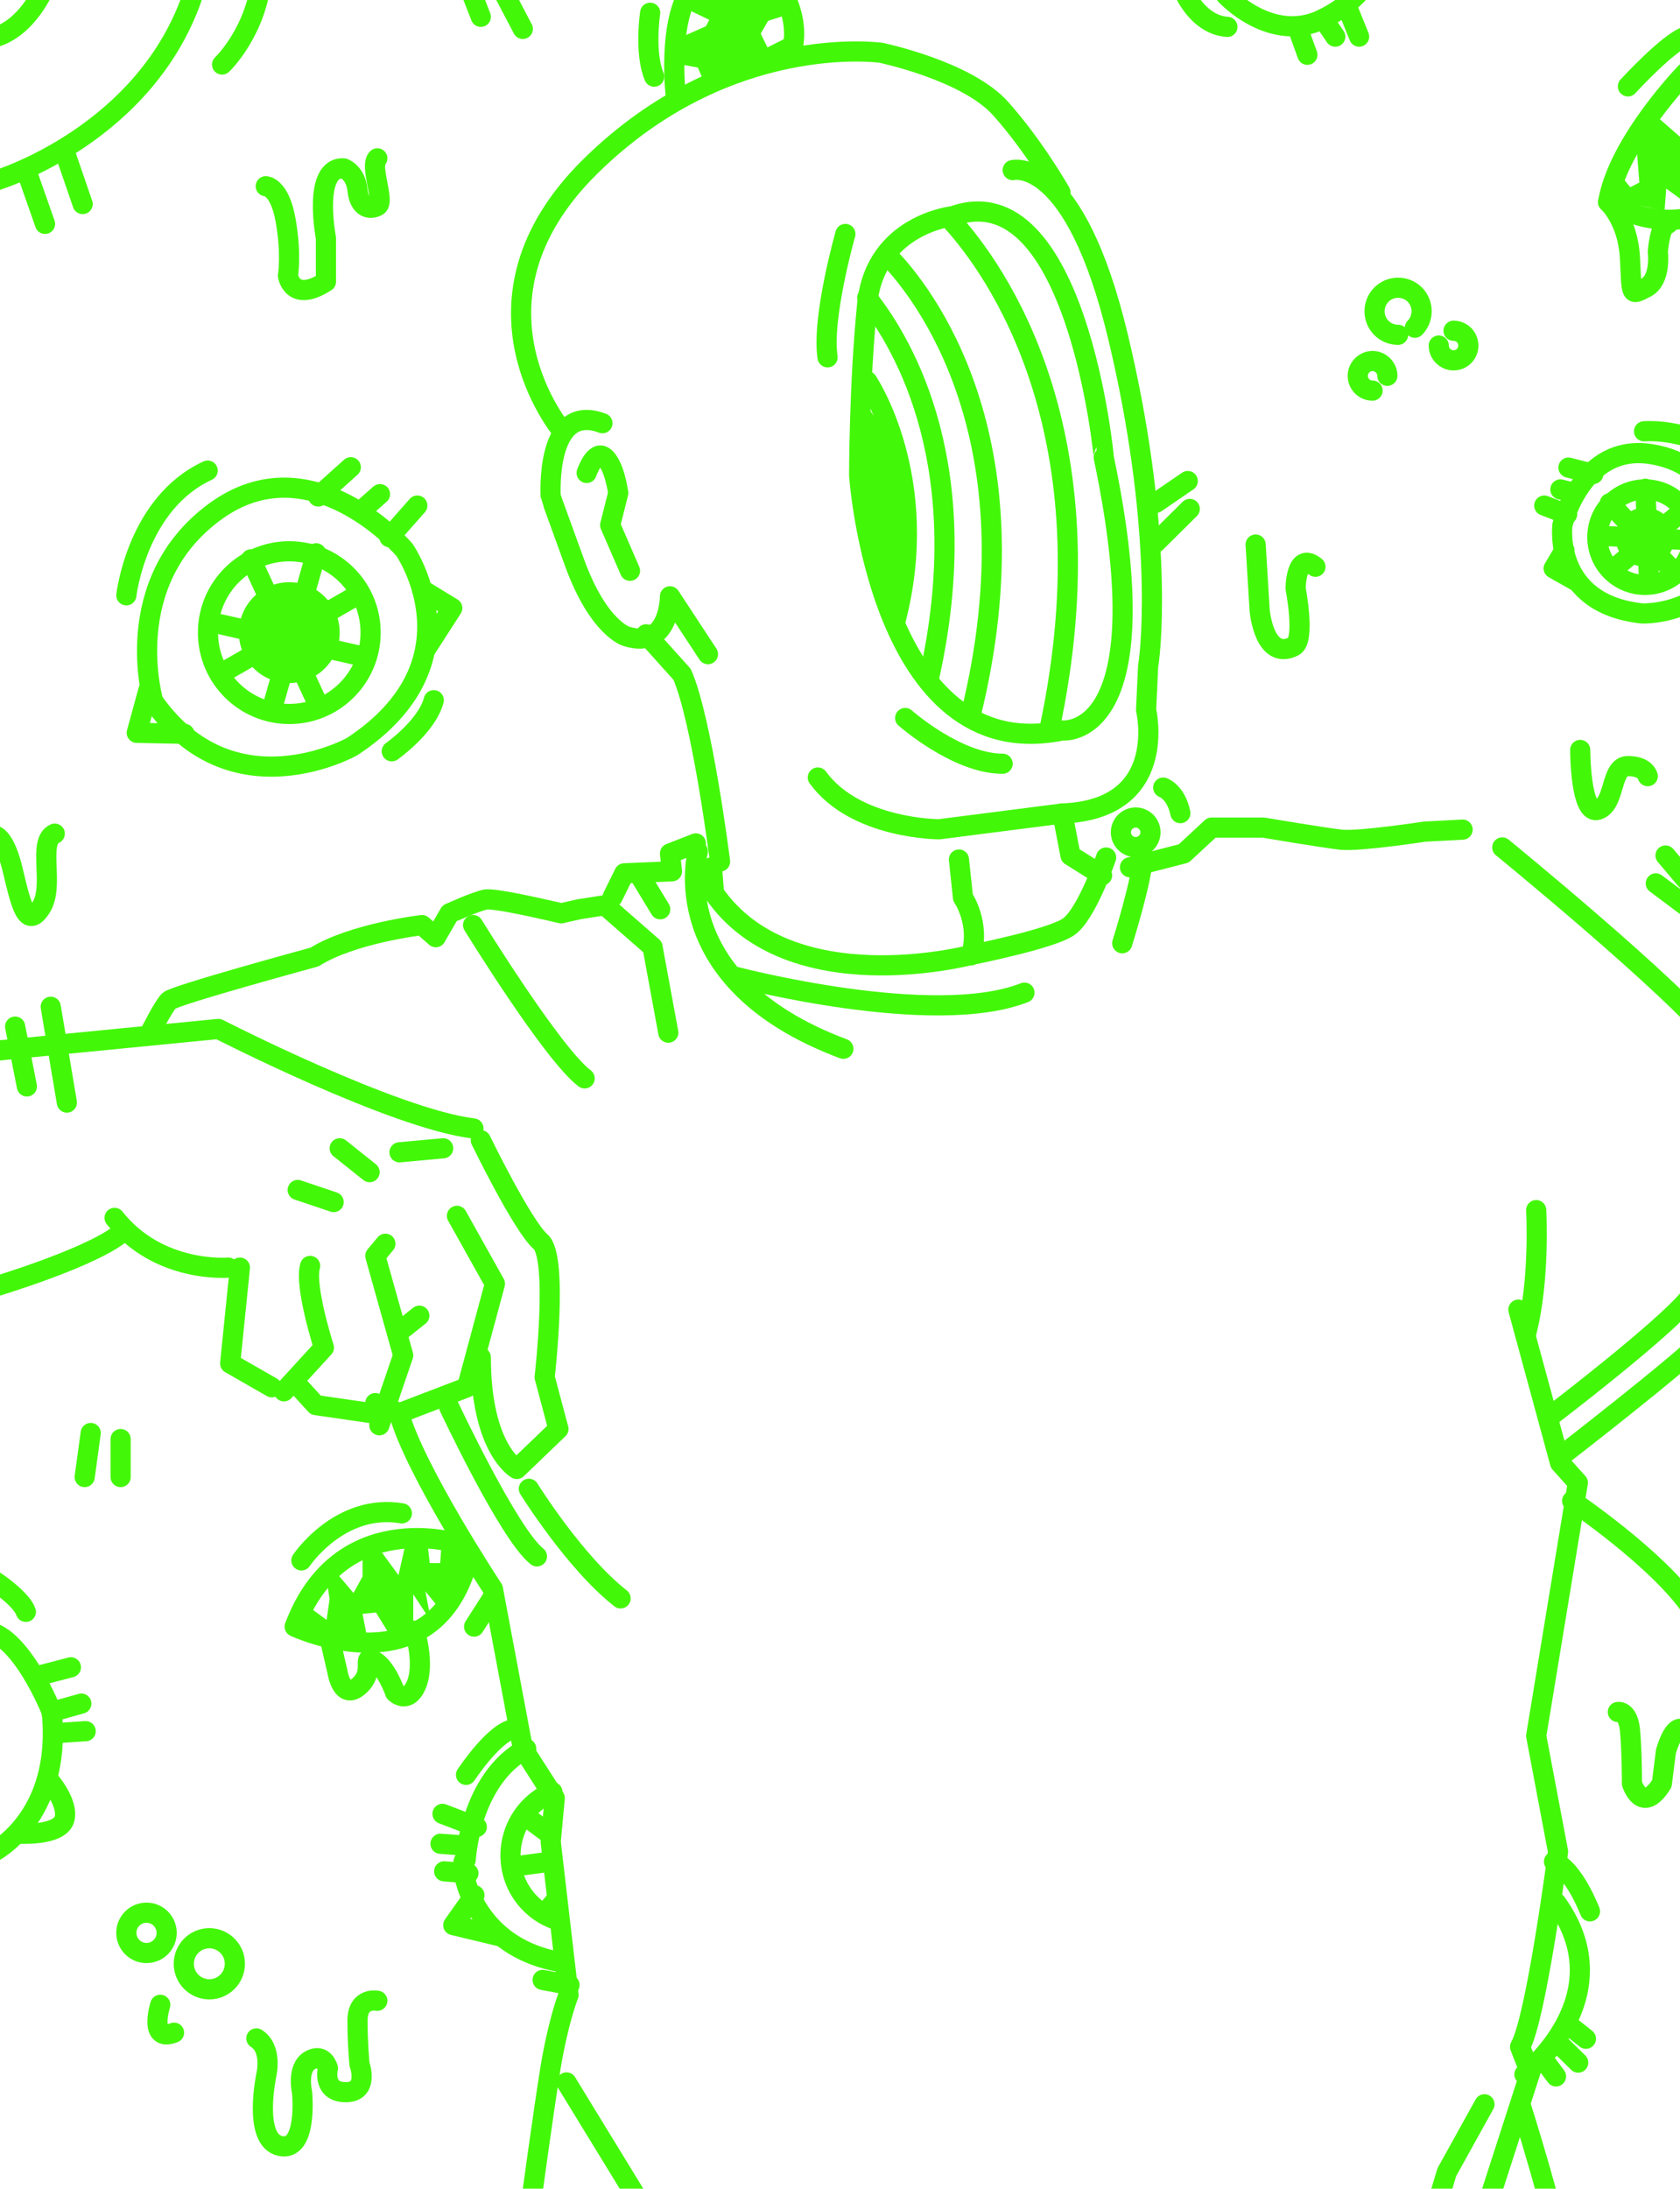 <?xml version="1.0" encoding="utf-8"?>
<!-- Generator: Adobe Illustrator 25.2.0, SVG Export Plug-In . SVG Version: 6.00 Build 0)  -->
<svg version="1.1" xmlns="http://www.w3.org/2000/svg" xmlns:xlink="http://www.w3.org/1999/xlink" x="0px" y="0px"
	 viewBox="0 0 500 651.1" style="enable-background:new 0 0 500 651.1;" xml:space="preserve">
<style type="text/css">
	.st0{fill:none;stroke:#43F708;stroke-width:6;stroke-linecap:round;stroke-linejoin:round;stroke-miterlimit:10;}
	.st1{fill:#43F708;}
</style>
<g id="Layer_2">
	<g>
		<path class="st0" d="M214.3,256.3c0,0-5.3-42.1-11.3-55.7l-10.7-11.9"/>
		<path class="st0" d="M210.7,194.6l-11.3-17.2c0,0,0,16-13,11.9c0,0-8.3-2.4-15.4-21.9s-7.1-19.6-7.1-19.6s-1.8-28.4,15.4-21.9"/>
		<path class="st0" d="M174.6,140.7c0,0,2.4-7.1,5.3-4.7c3,2.4,4.1,10.7,4.1,10.7l-2.4,9.5l5.9,13.6"/>
		<path class="st0" d="M167.4,128.3c0,0-32.6-38.5,8.3-78.8s86.5-33.8,86.5-33.8s25.5,5.3,35.6,16.6s17.8,24.9,17.8,24.9"/>
		<path class="st0" d="M301.4,50.6c0,0,18.4-4.7,31.4,49.8c13,54.5,10.1,90.7,8.9,97.8l-0.6,13c0,0,7.1,29.6-24.9,30.8l-36.7,4.7
			c0,0-24.9,0-36.1-15.4"/>
		<path class="st0" d="M269.4,213.6c0,0,15.4,13.6,29,13.6"/>
		<path class="st0" d="M251.6,69.6c0,0-7.1,24.9-5.3,36.7"/>
		<path class="st0" d="M283.6,64.3c0,0-23.1,2.4-25.5,26.1c-2.4,23.7-2.4,51-2.4,51s5.9,87.1,60.4,75.9c0,0,30.2,3.6,12.4-81.2
			C328.6,136,320.3,51.2,283.6,64.3z"/>
		<path class="st0" d="M258.1,113.4c0,0,19.6,29,8.3,71.7"/>
		<path class="st0" d="M264.7,76.6c9.6,10,44.6,53.3,24.2,136.1"/>
		<path class="st0" d="M283.3,65.8c12.9,14.2,48,62.7,29,151.3"/>
		<path class="st0" d="M258.1,88.6c11.4,14.4,32.3,50.9,18.4,113"/>
		<polyline class="st0" points="316.2,242 318.6,254.5 328,260.4 		"/>
		<path class="st0" d="M329.2,255.1c0,0-5.9,17.2-11.3,20.7c-5.3,3.6-29,8.3-29,8.3s-53.9,14.2-76.4-18.4l-0.6-7.7"/>
		<polyline class="st0" points="207.1,250.9 199.4,253.9 200,259.2 185.8,259.8 182.3,266.9 		"/>
		<line class="st0" x1="190" y1="259.8" x2="196.5" y2="270.5"/>
		<path class="st0" d="M198.9,307.2l-4.7-25.5l-14.2-12.4l-7.7,1.2l-5.3,1.2c0,0-19.6-4.7-22.5-4.1c-3,0.6-10.7,4.1-10.7,4.1
			l-4.1,7.1l-4.1-3.6c0,0-20.7,2.4-32,9.5c0,0-41.5,11.3-43.3,13c-1.8,1.8-5.9,10.1-5.9,10.1"/>
		<path class="st0" d="M-1.4,312.6l66.4-6.5c0,0,52.1,26.7,75.9,29.6"/>
		<path class="st0" d="M143.1,339.2c0,0,12.4,25.5,17.8,30.2c5.3,4.7,1.2,40.3,1.2,40.3l4.1,15.4L153.8,437c0,0-10.7-5.9-10.7-33.2"
			/>
		<polyline class="st0" points="112.9,424 120,403.2 111.7,373.6 114.7,370 		"/>
		<polyline class="st0" points="110.6,420.4 94,418 88.6,412.1 		"/>
		<path class="st0" d="M84.5,413.9l11.9-13c0,0-5.9-18.4-4.1-24.3"/>
		<polyline class="st0" points="71.4,377.1 68.5,405.6 80.9,412.7 		"/>
		<path class="st0" d="M67.9,377.1c0,0-20.7,1.8-33.8-14.8"/>
		<path class="st0" d="M-2.6,383.1c0,0,32-9.5,39.7-17.2"/>
		<path class="st0" d="M207.7,253.3c0,0-10.7,38.5,43.3,58.7"/>
		<path class="st0" d="M219,290.6c0,0,58.7,15.4,85.9,4.7"/>
		<path class="st0" d="M334,280.6c0,0,6.5-20.7,5.9-25.5"/>
		<path class="st0" d="M336.3,258l16-4.1l8.3-7.7H376c0,0,17.8,3,23.1,3.6c5.3,0.6,24.9-2.4,24.9-2.4l11.3-0.6"/>
		<path class="st0" d="M447.1,252.1c0,0,51.6,42.1,63.4,57.5"/>
		<path class="st0" d="M457.2,360c0,0,1.2,20.7-3,36.7"/>
		<path class="st0" d="M451.9,389.6l12.4,45.6l5.3,5.9l-12.4,75.3l6.5,34.4c0,0-6.5,49.8-11.3,58.1l3,7.7l-11.3,35"/>
		<path class="st0" d="M452.5,626c0,0,10.7,33.8,11.9,44.4"/>
		<polyline class="st0" points="441.8,626 430.6,646.2 424,668.1 		"/>
		<line class="st0" x1="192.9" y1="659.2" x2="168.6" y2="619.5"/>
		<path class="st0" d="M158,655.7c0,0,3.6-26.7,5.9-40.9c2.4-14.2,5.3-21.3,5.3-21.3l-5.3-45.6l1.2-13l-9.5-14.8l-8.9-47.4
			c0,0-23.1-35-27.9-52.1"/>
		<path class="st0" d="M133.7,418.6c0,0,17.8,37.9,26.1,44.4"/>
		<path class="st0" d="M157.4,442.9c0,0,13.6,21.9,27.3,32.6"/>
		<path class="st0" d="M140.8,275.2c0,0,23.7,38.5,33.2,45.6"/>
		<path class="st0" d="M462.6,420.4c0,0,32.6-24.9,40.3-34.4"/>
		<path class="st0" d="M464.3,433.4c0,0,36.7-28.4,42.7-35"/>
		<path class="st0" d="M467.9,446.5c0,0,25.5,17.2,35.6,32"/>
		<path class="st0" d="M285.4,255.7l1.2,11.3c0,0,5.3,7.7,2.4,17.2"/>
		<line class="st0" x1="118.9" y1="396.1" x2="124.8" y2="391.4"/>
		<line class="st0" x1="88.6" y1="354" x2="99.3" y2="357.6"/>
		<line class="st0" x1="110" y1="348.7" x2="101.1" y2="341.6"/>
		<line class="st0" x1="118.9" y1="342.8" x2="131.9" y2="341.6"/>
		<polygon class="st1" points="257.5,120 259.9,123.5 264.6,127.7 270,148.4 266.4,181 259.3,166.2 256.3,130.6 		"/>
	</g>
</g>
<g id="Layer_3">
	<g>
		<polyline class="st0" points="136,361.7 147.3,381.9 139,412.7 118.9,420.4 111.7,417.4 		"/>
		<g>
			<path class="st0" d="M45.6,208.6c0,0-10.4-35.3,18.4-56.4s56.4,11.4,56.4,11.4s22.9,33.2-15.6,58.5
				C104.8,222.1,69.1,242.2,45.6,208.6z"/>
			<polyline class="st0" points="44.2,205.2 40.7,218 54.9,218.3 			"/>
			<polyline class="st0" points="125.6,175.4 134.6,180.9 127,192.7 			"/>
			<path class="st0" d="M37.6,177.1c0,0,3.1-27.4,24.2-37.1"/>
			<line class="st0" x1="94.7" y1="147.7" x2="104.4" y2="139"/>
			<line class="st0" x1="107.2" y1="152.2" x2="113.1" y2="147"/>
			<line class="st0" x1="115.9" y1="159.8" x2="124.2" y2="150.4"/>
			<path class="st0" d="M116.6,223.5c0,0,10.4-7.3,12.5-15.2"/>
			<circle class="st0" cx="86.1" cy="188.2" r="24.2"/>
			<circle class="st1" cx="86.1" cy="188.2" r="15"/>
			<line class="st0" x1="74.7" y1="166.4" x2="94.7" y2="209.7"/>
			<line class="st0" x1="108.9" y1="195.5" x2="62.9" y2="185.1"/>
			<line class="st0" x1="66.4" y1="200" x2="105.5" y2="177.5"/>
			<line class="st0" x1="94.1" y1="164.6" x2="81.2" y2="210"/>
		</g>
		<g>
			<path class="st0" d="M504,140.3c-3.3-2.5-7.4-4.4-12.6-5.2c-20.7-3.3-26.4,21.1-26.4,21.1s-3,23.5,23.8,26.3
				c0,0,5.9,0.2,12.2-2.5"/>
			<polyline class="st0" points="465.6,163.7 462.4,169.1 469.5,173.1 			"/>
			<path class="st0" d="M503.9,130.4c-4.3-1.3-9.4-2.4-14.6-2.1"/>
			<line class="st0" x1="474.2" y1="141" x2="466.8" y2="139.1"/>
			<line class="st0" x1="468.9" y1="146.7" x2="464.4" y2="145.6"/>
			<line class="st0" x1="466.4" y1="153" x2="459.6" y2="150.4"/>
			<circle class="st0" cx="489.6" cy="159.8" r="14.2"/>
			<circle class="st1" cx="489.6" cy="159.8" r="8.8"/>
			<line class="st0" x1="489.7" y1="145.4" x2="490.8" y2="173.3"/>
			<line class="st0" x1="479.6" y1="169.8" x2="500.8" y2="152"/>
			<line class="st0" x1="503" y1="160.7" x2="476.6" y2="159.4"/>
			<line class="st0" x1="479.1" y1="149.7" x2="498" y2="169.9"/>
		</g>
		<g>
			<path class="st0" d="M156.6,520.2c-16.8,9.1-18,33.1-18,33.1c-2.4-1.8-0.4,25.5,28.3,30.4"/>
			<polyline class="st0" points="141.2,563.8 134.9,572.7 149.1,576.1 			"/>
			<line class="st0" x1="141.9" y1="543.5" x2="131.7" y2="539.6"/>
			<line class="st0" x1="137.7" y1="549" x2="131.1" y2="548.5"/>
			<line class="st0" x1="139.4" y1="557.3" x2="132.2" y2="556.7"/>
			<path class="st0" d="M164.4,533.1c-1.6,0.7-3.1,1.5-4.5,2.6c-8.9,6.9-10.6,19.7-3.8,28.6c2.6,3.4,6,5.7,9.7,6.9"/>
			<line class="st0" x1="162.6" y1="568.7" x2="165.5" y2="565.2"/>
			<line class="st0" x1="163.9" y1="553.8" x2="155.7" y2="554.9"/>
			<line class="st0" x1="156.7" y1="540.5" x2="163.8" y2="545.8"/>
			<path class="st0" d="M138.7,528c0,0,9.2-13.9,14.8-13.6"/>
			<line class="st0" x1="161.5" y1="589" x2="169.5" y2="590.5"/>
		</g>
		<path class="st0" d="M112.3,595.2c0,0-5.9-1.2-5.9,5.9c0,7.1,0.6,13,0.6,13s3,8.3-4.1,8.3c-7.1,0-5.3-7.1-5.3-7.1
			s-1.2-4.7-5.3-2.4s-2.4,9.5-2.4,9.5s1.8,17.8-6.5,16c-8.3-1.8-4.1-21.3-4.1-21.3s1.8-7.7-3-10.7"/>
		<line class="st0" x1="27" y1="426.3" x2="25.2" y2="439.4"/>
		<line class="st0" x1="35.9" y1="428.1" x2="35.9" y2="439.4"/>
		<path class="st0" d="M47.7,596.4c0,0-3.6,11.3,4.1,8.3"/>
		<path class="st0" d="M453.7,617.1c0,0,29.6-23.1,9.5-51"/>
		<line class="st0" x1="466.7" y1="602.3" x2="472" y2="606.5"/>
		<line class="st0" x1="464.3" y1="608.3" x2="469.7" y2="613.6"/>
		<line class="st0" x1="459.6" y1="613" x2="463.1" y2="617.7"/>
		<path class="st0" d="M473.2,568.6c0,0-4.7-12.4-10.7-14.8"/>
		<path class="st0" d="M481.5,509.3c0,0,3-0.6,3.6,5.3c0.6,5.9,0.6,16,0.6,16s3,9.5,8.9,0l1.2-9.5c0,0,3.6-13.6,7.7-2.4"/>
		<line class="st0" x1="15.1" y1="299.5" x2="19.9" y2="328"/>
		<line class="st0" x1="4.5" y1="305.4" x2="8" y2="323.2"/>
		<path class="st0" d="M373.7,162l1.2,19.6c0,0,1.3,15.1,10.1,10.7c3.6-1.8,0.6-17.2,0.6-17.2s0-11.3,5.9-6.5"/>
		<path class="st0" d="M470.3,223.1c0,0,0,19.6,5.3,17.8s3.6-13,8.9-13c5.3,0,5.9,3,5.9,3"/>
		<line class="st0" x1="495.7" y1="254.5" x2="501.7" y2="261.6"/>
		<line class="st0" x1="492.8" y1="262.8" x2="502.3" y2="269.9"/>
		<line class="st0" x1="344" y1="149.6" x2="353.5" y2="143.1"/>
		<line class="st0" x1="344" y1="161.4" x2="354.1" y2="151.4"/>
		<path class="st0" d="M79.1,55.4c0,0,4.1,0,5.9,10.1S85.7,82,85.7,82s1.2,8.3,11.3,1.8v-13c0,0-4.1-21.3,5.3-20.7
			c0,0,3.6,1.2,4.1,6.5c0.6,5.3,3.6,5.9,5.9,4.7c2.4-1.2-2.4-11.9,0-14.2"/>
		<path class="st0" d="M-0.9,53.6c0,0,45-13.6,58.7-56.3"/>
		<path class="st0" d="M-4.4,11.5c0,0,10.1,0.6,17.8-15.4"/>
		<line class="st0" x1="8" y1="51.2" x2="13.4" y2="66.6"/>
		<line class="st0" x1="19.3" y1="45.3" x2="24.6" y2="60.7"/>
		<path class="st0" d="M66.1,19.2c0,0,10.7-10.1,11.9-27.3"/>
		<line class="st0" x1="140.8" y1="-0.9" x2="143.1" y2="5"/>
		<line class="st0" x1="150.3" y1="-1.5" x2="155.6" y2="8.6"/>
		<path class="st0" d="M364.8-1.5c0,0,13.6,14.8,29,7.1s16.6-19,16.6-19"/>
		<line class="st0" x1="386.1" y1="8" x2="389.1" y2="16.3"/>
		<line class="st0" x1="393.8" y1="5.6" x2="397.4" y2="10.9"/>
		<line class="st0" x1="400.9" y1="2" x2="404.5" y2="10.9"/>
		<path class="st0" d="M352.3-2.7c0,0,4.1,10.1,13,10.7"/>
		<path class="st0" d="M-2.4,551.2c0,0,21-10.2,17.8-41.9c0,0-9.5-24.1-20.3-24.1"/>
		<path class="st0" d="M-1.2,470.6c0,0,7.6,5.1,8.9,8.9"/>
		<line class="st0" x1="11.5" y1="498.5" x2="21.1" y2="496"/>
		<line class="st0" x1="15.3" y1="509.3" x2="24.2" y2="506.8"/>
		<line class="st0" x1="16.6" y1="515.6" x2="25.5" y2="515"/>
		<path class="st0" d="M14.1,529c0,0,6.4,7,5.1,12.1c-1.3,5.1-13.3,4.4-13.3,4.4"/>
		<path class="st0" d="M136,459.1c0,0-34.9-10.8-48.3,24.8c0,0,40.6,19.1,51.4-19.1"/>
		<path class="st0" d="M89.7,464.2c0,0,11.4-17.1,29.9-14"/>
		<path class="st0" d="M97.9,486.4l2.5,10.8c0,0,1.3,8.9,6.4,4.4c5.1-4.4,0.6-9.5,4.4-7.6s6.4,9.5,6.4,9.5s3.8,3.8,6.4-2.5
			c2.5-6.4-0.6-15.9-0.6-15.9"/>
		<line class="st0" x1="141.1" y1="483.9" x2="146.8" y2="475"/>
		<path class="st0" d="M346.2,234.3c0,0,3.8,1.3,5.1,7.6"/>
		<circle class="st0" cx="338" cy="247.6" r="4.4"/>
		<path class="st0" d="M408.5,116.2c-2.5,0-4.4-2-4.4-4.4s2-4.4,4.4-4.4s4.4,2,4.4,4.4"/>
		<path class="st0" d="M432.6,98.4c2.5,0,4.4,2,4.4,4.4c0,2.5-2,4.4-4.4,4.4s-4.4-2-4.4-4.4"/>
		<path class="st0" d="M416.1,99.6c-3.9,0-7-3.1-7-7s3.1-7,7-7s7,3.1,7,7c0,1.9-0.8,3.7-2,4.9"/>
		<circle class="st0" cx="62.3" cy="584.2" r="7.6"/>
		<circle class="st0" cx="43.6" cy="575" r="6"/>
		<path class="st0" d="M501.7,21.6c0,0-20.1,20.7-23.1,38.5c0,0,11.9,8.3,26.7,4.1"/>
		<path class="st0" d="M484.5,25.7c0,0,11.9-13,17.2-14.8"/>
		<path class="st0" d="M478.6,60.1c0,0,5.9,5.3,6.5,16.6s0,11.3,4.7,8.9c4.7-2.4,3.6-10.7,3.6-10.7s0.6-8.3,3-8.3"/>
		<path class="st0" d="M201.2,29.3c0,0-3-23.7,5.3-33.8"/>
		<path class="st0" d="M232-3.9c0,0,6.5,8.9,3.6,19.6"/>
		<path class="st0" d="M193.5,3.8c0,0-1.8,11.9,1.2,19"/>
		<path class="st0" d="M-1.4,248.6c0,0,3,0.6,5.3,10.7c2.4,10.1,4.1,17.2,8.3,10.7S11,250.3,16.3,248"/>
		<polygon class="st1" points="204.1,-2.2 203.2,2.1 211.1,5.9 210.1,7.8 202.9,11 202.2,19.1 207.7,20.1 209.4,24.1 233.6,16.9 
			234.6,11 228.4,14.1 226.4,10 228.6,6.2 233.9,4.5 232.2,-1.5 		"/>
		<polygon class="st1" points="493.7,35.2 500.8,41.4 502.1,60.6 495.9,56.1 495.4,62.8 483.4,60.1 481.2,57.9 483,53 485.2,55.7 
			487.9,54.3 487,42.8 		"/>
		<polygon class="st1" points="92.3,478.3 97.2,481.9 98.1,475.7 97.2,469.9 100.3,468.1 105.2,473.9 107.9,469 107.9,462.3 
			113.7,461.9 118.6,468.6 120.8,458.8 127.4,460.6 127.9,465 131,465 131.4,459.7 138.1,462.3 131,478.8 126.6,473.4 128.3,482.3 
			123,474.3 123,484.6 115.4,485.4 111.9,479.7 107.9,480.1 109.2,486.8 101.2,486.8 87.9,481.9 		"/>
	</g>
</g>
</svg>
